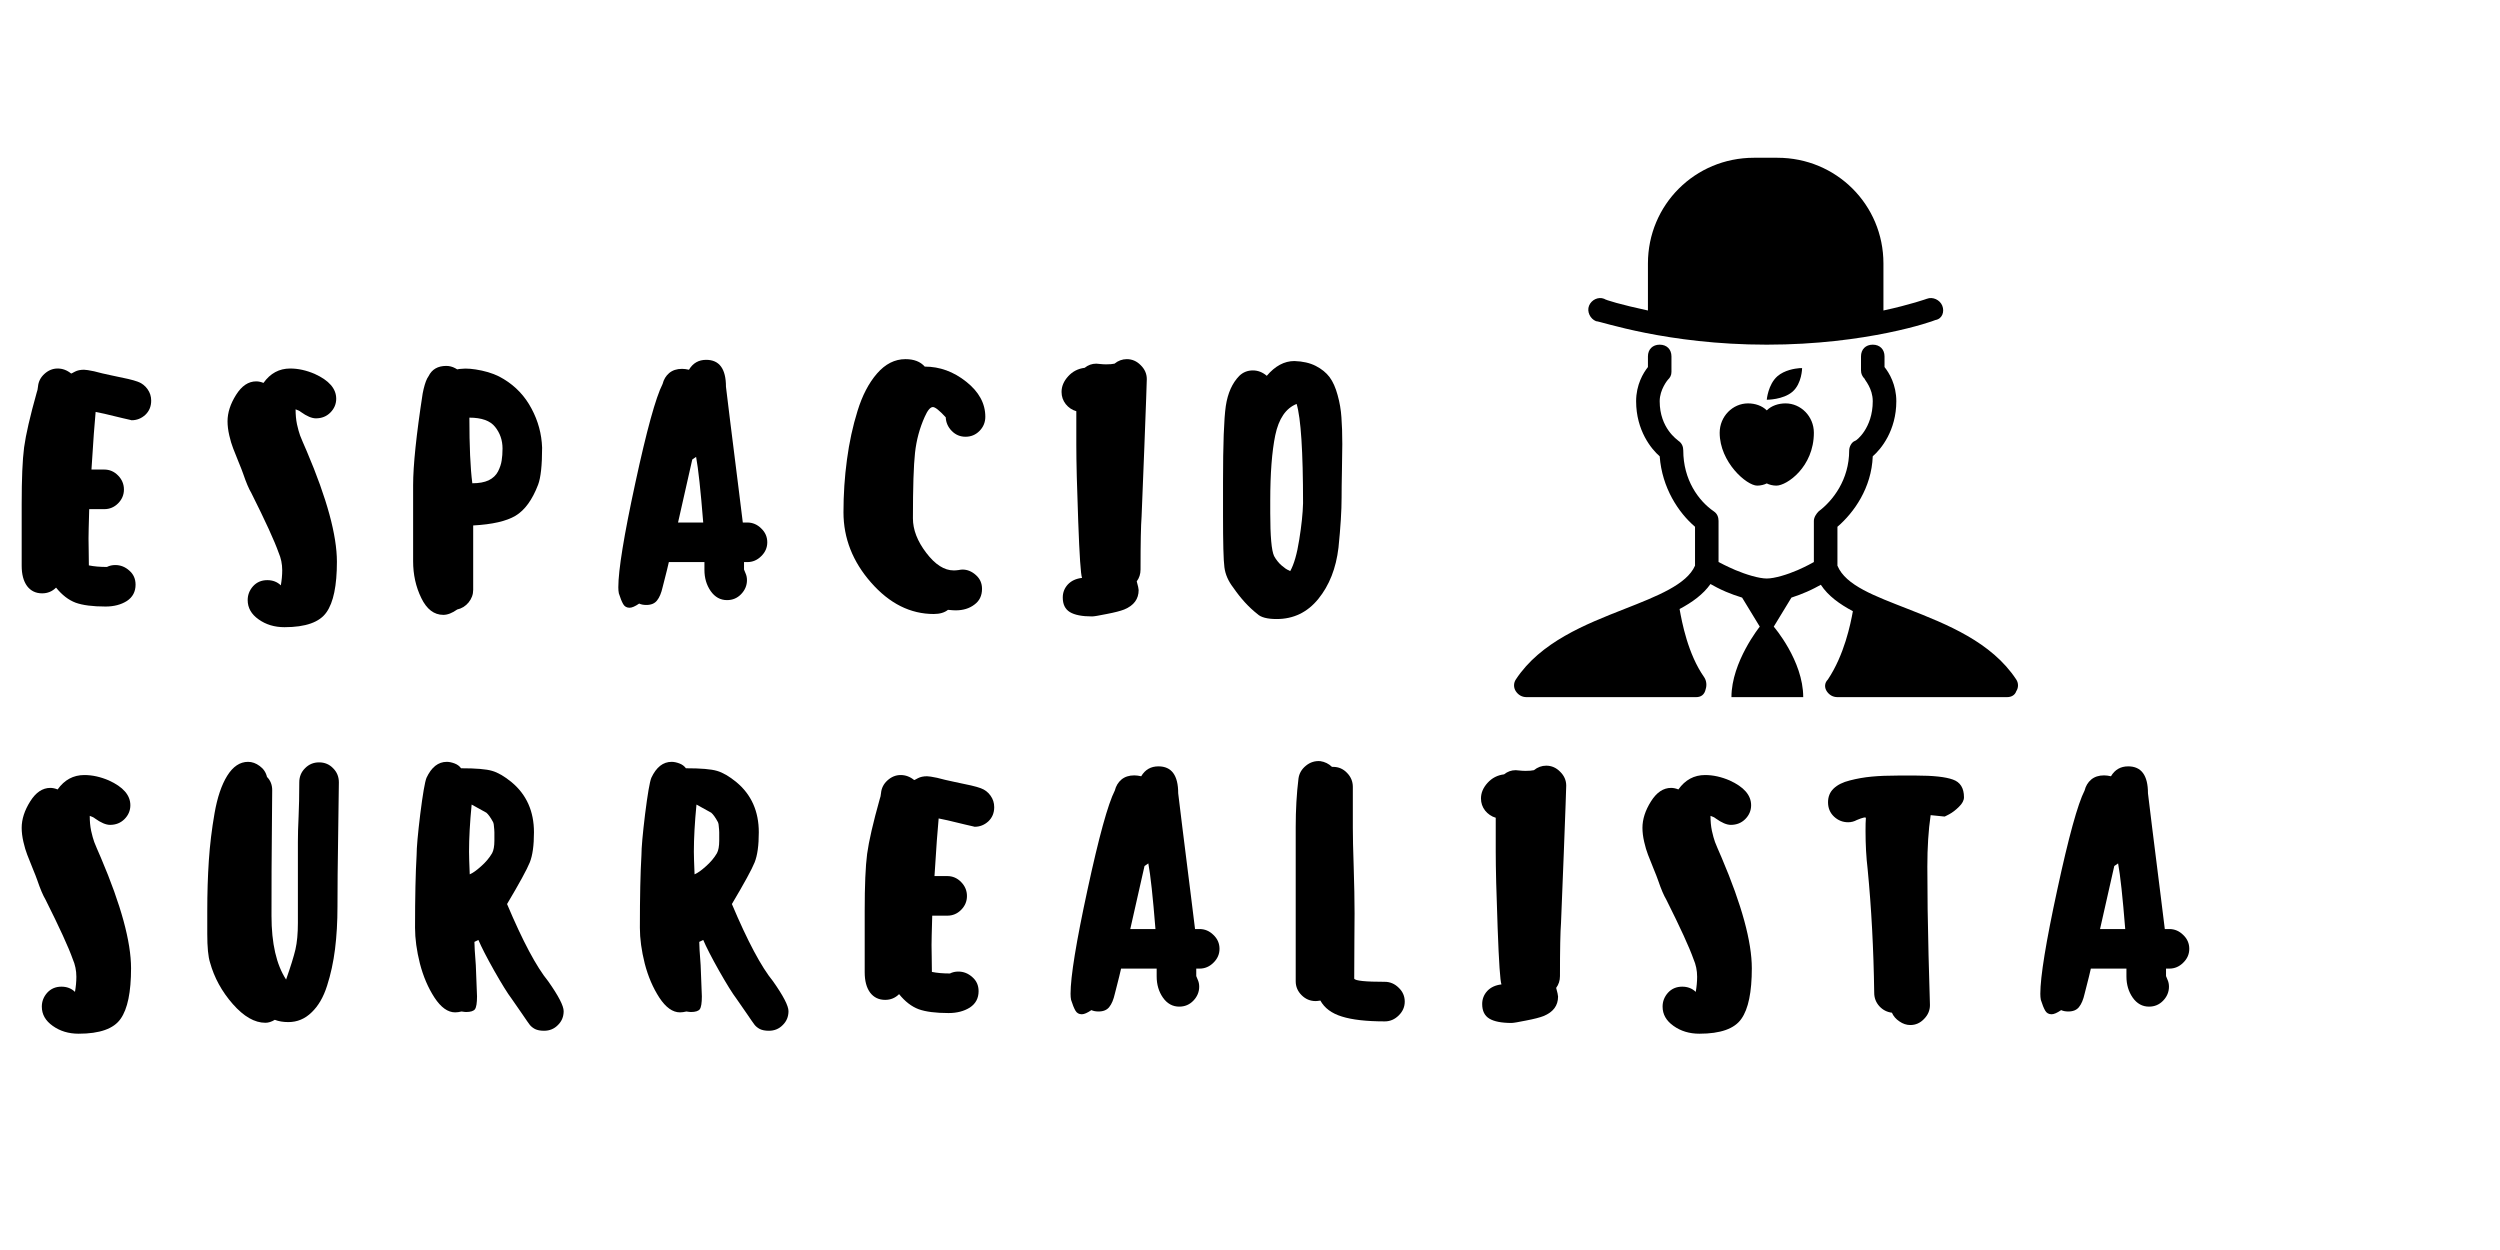 <svg xmlns="http://www.w3.org/2000/svg" xmlns:xlink="http://www.w3.org/1999/xlink" width="300" zoomAndPan="magnify" viewBox="0 0 224.88 112.5" height="150" preserveAspectRatio="xMidYMid meet" version="1.0"><defs><g/><clipPath id="id1"><path d="M 136.121 14.207 L 181.672 14.207 L 181.672 62.742 L 136.121 62.742 Z M 136.121 14.207 " clip-rule="nonzero"/></clipPath></defs><g fill="#000000" fill-opacity="1"><g transform="translate(0.438, 54.385)"><g><path d="M 5.906 -20.766 C 5.539 -21.066 5.133 -21.219 4.688 -21.219 C 4.25 -21.219 3.852 -21.055 3.5 -20.734 C 3.156 -20.422 2.961 -20.039 2.922 -19.594 C 2.898 -19.363 2.863 -19.191 2.812 -19.078 C 2.207 -16.922 1.828 -15.27 1.672 -14.125 C 1.523 -12.988 1.453 -11.281 1.453 -9 L 1.453 -3.469 C 1.453 -2.695 1.613 -2.086 1.938 -1.641 C 2.27 -1.203 2.723 -0.984 3.297 -0.984 C 3.785 -0.984 4.203 -1.156 4.547 -1.5 C 5.086 -0.832 5.676 -0.379 6.312 -0.141 C 6.945 0.086 7.844 0.203 9 0.203 C 9.758 0.203 10.398 0.035 10.922 -0.297 C 11.441 -0.641 11.703 -1.129 11.703 -1.766 C 11.703 -2.285 11.516 -2.707 11.141 -3.031 C 10.773 -3.363 10.352 -3.531 9.875 -3.531 C 9.602 -3.531 9.352 -3.473 9.125 -3.359 C 8.5 -3.359 7.957 -3.406 7.5 -3.5 C 7.5 -3.883 7.492 -4.336 7.484 -4.859 C 7.473 -5.379 7.469 -5.727 7.469 -5.906 C 7.469 -6.25 7.488 -7.133 7.531 -8.562 L 8.891 -8.562 C 9.367 -8.562 9.781 -8.734 10.125 -9.078 C 10.477 -9.43 10.656 -9.848 10.656 -10.328 C 10.656 -10.816 10.477 -11.238 10.125 -11.594 C 9.781 -11.945 9.367 -12.125 8.891 -12.125 L 7.734 -12.125 C 7.891 -14.656 8.016 -16.383 8.109 -17.312 L 8.922 -17.141 C 9.461 -17.004 10.004 -16.875 10.547 -16.75 C 11.098 -16.625 11.363 -16.562 11.344 -16.562 C 11.812 -16.562 12.223 -16.723 12.578 -17.047 C 12.93 -17.379 13.109 -17.805 13.109 -18.328 C 13.109 -18.711 13 -19.055 12.781 -19.359 C 12.562 -19.672 12.27 -19.895 11.906 -20.031 C 11.688 -20.113 11.395 -20.195 11.031 -20.281 C 10.664 -20.363 10.176 -20.469 9.562 -20.594 C 8.957 -20.719 8.426 -20.844 7.969 -20.969 C 7.52 -21.062 7.219 -21.109 7.062 -21.109 C 6.738 -21.109 6.469 -21.051 6.25 -20.938 C 6.039 -20.82 5.926 -20.766 5.906 -20.766 Z M 5.906 -20.766 "/></g></g></g><g fill="#000000" fill-opacity="1"><g transform="translate(18.965, 54.385)"><g><path d="M 11.234 -18.5 C 11.234 -19.406 10.586 -20.148 9.297 -20.734 C 8.547 -21.055 7.812 -21.219 7.094 -21.219 C 6.102 -21.219 5.301 -20.785 4.688 -19.922 C 4.457 -20.016 4.238 -20.062 4.031 -20.062 C 3.332 -20.062 2.727 -19.656 2.219 -18.844 C 1.707 -18.031 1.453 -17.238 1.453 -16.469 C 1.453 -16.082 1.504 -15.66 1.609 -15.203 C 1.711 -14.754 1.828 -14.367 1.953 -14.047 C 2.078 -13.734 2.238 -13.328 2.438 -12.828 C 2.645 -12.328 2.785 -11.969 2.859 -11.75 C 3.129 -10.957 3.375 -10.379 3.594 -10.016 C 4.863 -7.484 5.68 -5.695 6.047 -4.656 C 6.266 -4.156 6.375 -3.625 6.375 -3.062 C 6.375 -2.625 6.332 -2.172 6.25 -1.703 C 5.926 -2.016 5.52 -2.172 5.031 -2.172 C 4.508 -2.172 4.082 -1.988 3.75 -1.625 C 3.426 -1.258 3.266 -0.844 3.266 -0.375 C 3.266 0.32 3.594 0.898 4.25 1.359 C 4.906 1.828 5.68 2.062 6.578 2.062 C 8.484 2.062 9.742 1.613 10.359 0.719 C 10.984 -0.164 11.297 -1.68 11.297 -3.828 C 11.297 -6.211 10.395 -9.52 8.594 -13.75 C 8.289 -14.445 8.086 -14.926 7.984 -15.188 C 7.891 -15.445 7.797 -15.785 7.703 -16.203 C 7.617 -16.617 7.578 -17.066 7.578 -17.547 C 7.797 -17.473 7.953 -17.395 8.047 -17.312 C 8.586 -16.926 9.039 -16.734 9.406 -16.734 C 9.926 -16.734 10.359 -16.906 10.703 -17.25 C 11.055 -17.602 11.234 -18.02 11.234 -18.5 Z M 11.234 -18.5 "/></g></g></g><g fill="#000000" fill-opacity="1"><g transform="translate(35.668, 54.385)"><g><path d="M 13.062 -14.094 C 13.062 -12.508 12.941 -11.398 12.703 -10.766 C 12.18 -9.398 11.504 -8.469 10.672 -7.969 C 9.848 -7.477 8.578 -7.188 6.859 -7.094 L 6.859 -1.297 C 6.859 -0.879 6.719 -0.5 6.438 -0.156 C 6.156 0.176 5.816 0.383 5.422 0.469 C 4.973 0.789 4.555 0.953 4.172 0.953 C 3.336 0.953 2.676 0.445 2.188 -0.562 C 1.695 -1.57 1.453 -2.676 1.453 -3.875 L 1.453 -10.719 C 1.453 -12.488 1.738 -15.238 2.312 -18.969 C 2.426 -19.562 2.562 -20.016 2.719 -20.328 L 2.844 -20.531 C 3.145 -21.145 3.676 -21.453 4.438 -21.453 C 4.719 -21.453 4.984 -21.383 5.234 -21.25 L 5.422 -21.141 C 5.566 -21.172 5.68 -21.188 5.766 -21.188 C 6.242 -21.25 6.867 -21.195 7.641 -21.031 C 8.41 -20.863 9.066 -20.609 9.609 -20.266 C 10.691 -19.609 11.523 -18.723 12.109 -17.609 C 12.703 -16.504 13.02 -15.332 13.062 -14.094 Z M 6.781 -10.891 C 7.375 -10.891 7.863 -10.977 8.25 -11.156 C 8.633 -11.344 8.914 -11.609 9.094 -11.953 C 9.27 -12.305 9.379 -12.633 9.422 -12.938 C 9.473 -13.25 9.5 -13.609 9.5 -14.016 C 9.5 -14.766 9.273 -15.414 8.828 -15.969 C 8.391 -16.52 7.617 -16.797 6.516 -16.797 C 6.516 -14.242 6.602 -12.273 6.781 -10.891 Z M 6.781 -10.891 "/></g></g></g><g fill="#000000" fill-opacity="1"><g transform="translate(54.136, 54.385)"><g><path d="M 13.062 -7.359 C 13.539 -7.359 13.957 -7.18 14.312 -6.828 C 14.676 -6.484 14.859 -6.066 14.859 -5.578 C 14.859 -5.098 14.676 -4.68 14.312 -4.328 C 13.957 -3.973 13.539 -3.797 13.062 -3.797 L 12.766 -3.797 L 12.766 -3.125 L 12.906 -2.781 C 12.988 -2.602 13.031 -2.398 13.031 -2.172 C 13.031 -1.691 12.852 -1.27 12.5 -0.906 C 12.156 -0.551 11.734 -0.375 11.234 -0.375 C 10.641 -0.375 10.148 -0.645 9.766 -1.188 C 9.391 -1.727 9.203 -2.363 9.203 -3.094 L 9.203 -3.797 L 6 -3.797 C 5.895 -3.328 5.773 -2.836 5.641 -2.328 C 5.504 -1.816 5.438 -1.551 5.438 -1.531 C 5.32 -1.008 5.156 -0.613 4.938 -0.344 C 4.727 -0.07 4.406 0.062 3.969 0.062 C 3.719 0.062 3.504 0.02 3.328 -0.062 C 2.961 0.188 2.676 0.312 2.469 0.312 C 2.207 0.312 2.016 0.203 1.891 -0.016 C 1.766 -0.234 1.633 -0.555 1.5 -0.984 C 1.469 -1.141 1.453 -1.32 1.453 -1.531 C 1.453 -3.07 1.961 -6.203 2.984 -10.922 C 4.004 -15.648 4.82 -18.617 5.438 -19.828 C 5.539 -20.234 5.738 -20.562 6.031 -20.812 C 6.332 -21.062 6.719 -21.188 7.188 -21.188 C 7.375 -21.188 7.582 -21.16 7.812 -21.109 C 8.164 -21.703 8.68 -22 9.359 -22 C 10.547 -22 11.141 -21.191 11.141 -19.578 L 11.516 -16.5 C 11.773 -14.457 12.031 -12.422 12.281 -10.391 L 12.656 -7.359 Z M 6.828 -7.359 L 9.094 -7.359 C 8.863 -10.254 8.648 -12.223 8.453 -13.266 L 8.109 -13.031 C 8.066 -12.832 7.641 -10.941 6.828 -7.359 Z M 6.828 -7.359 "/></g></g></g><g fill="#000000" fill-opacity="1"><g transform="translate(74.4, 54.385)"><g><path d="M 14.219 -16.875 C 14.219 -18.07 13.645 -19.125 12.5 -20.031 C 11.363 -20.938 10.117 -21.391 8.766 -21.391 C 8.379 -21.836 7.801 -22.062 7.031 -22.062 C 6.07 -22.062 5.219 -21.629 4.469 -20.766 C 3.727 -19.91 3.145 -18.789 2.719 -17.406 C 2.289 -16.031 1.973 -14.566 1.766 -13.016 C 1.555 -11.461 1.453 -9.883 1.453 -8.281 C 1.453 -5.945 2.281 -3.836 3.938 -1.953 C 5.594 -0.066 7.473 0.875 9.578 0.875 C 10.117 0.875 10.547 0.75 10.859 0.5 C 11.172 0.531 11.398 0.547 11.547 0.547 C 12.223 0.547 12.785 0.375 13.234 0.031 C 13.691 -0.301 13.922 -0.773 13.922 -1.391 C 13.922 -1.891 13.738 -2.301 13.375 -2.625 C 13.008 -2.957 12.602 -3.125 12.156 -3.125 C 12.082 -3.125 11.961 -3.109 11.797 -3.078 C 11.629 -3.055 11.488 -3.047 11.375 -3.047 C 10.531 -3.047 9.707 -3.57 8.906 -4.625 C 8.102 -5.676 7.703 -6.711 7.703 -7.734 C 7.703 -10.523 7.766 -12.488 7.891 -13.625 C 8.016 -14.77 8.305 -15.852 8.766 -16.875 C 9.023 -17.457 9.27 -17.75 9.5 -17.75 C 9.707 -17.75 10.094 -17.441 10.656 -16.828 C 10.676 -16.359 10.859 -15.945 11.203 -15.594 C 11.547 -15.25 11.957 -15.078 12.438 -15.078 C 12.926 -15.078 13.344 -15.25 13.688 -15.594 C 14.039 -15.945 14.219 -16.375 14.219 -16.875 Z M 14.219 -16.875 "/></g></g></g><g fill="#000000" fill-opacity="1"><g transform="translate(94.027, 54.385)"><g><path d="M 2.781 -17.375 L 2.781 -14.328 C 2.781 -12.848 2.836 -10.555 2.953 -7.453 C 3.066 -4.359 3.18 -2.664 3.297 -2.375 C 2.754 -2.312 2.328 -2.113 2.016 -1.781 C 1.711 -1.445 1.562 -1.055 1.562 -0.609 C 1.562 0.004 1.773 0.441 2.203 0.703 C 2.629 0.961 3.297 1.094 4.203 1.094 C 4.367 1.094 4.805 1.02 5.516 0.875 C 6.234 0.738 6.758 0.602 7.094 0.469 C 7.957 0.113 8.391 -0.469 8.391 -1.281 C 8.391 -1.395 8.332 -1.656 8.219 -2.062 C 8.445 -2.363 8.562 -2.719 8.562 -3.125 C 8.562 -5.52 8.594 -7.113 8.656 -7.906 C 8.676 -8.289 8.758 -10.383 8.906 -14.188 C 9.051 -17.988 9.125 -20.016 9.125 -20.266 C 9.125 -20.742 8.941 -21.16 8.578 -21.516 C 8.223 -21.879 7.805 -22.062 7.328 -22.062 C 6.922 -22.062 6.551 -21.926 6.219 -21.656 C 6.031 -21.613 5.781 -21.594 5.469 -21.594 C 5.301 -21.594 5.117 -21.602 4.922 -21.625 C 4.723 -21.645 4.609 -21.656 4.578 -21.656 C 4.191 -21.656 3.844 -21.531 3.531 -21.281 C 2.938 -21.207 2.441 -20.953 2.047 -20.516 C 1.648 -20.078 1.453 -19.609 1.453 -19.109 C 1.453 -18.703 1.578 -18.336 1.828 -18.016 C 2.078 -17.703 2.395 -17.488 2.781 -17.375 Z M 2.781 -17.375 "/></g></g></g><g fill="#000000" fill-opacity="1"><g transform="translate(108.559, 54.385)"><g><path d="M 5.391 -20.562 C 5.016 -20.883 4.598 -21.047 4.141 -21.047 C 3.66 -21.047 3.254 -20.883 2.922 -20.562 C 2.285 -19.914 1.879 -19.008 1.703 -17.844 C 1.535 -16.676 1.453 -14.395 1.453 -11 L 1.453 -8.016 C 1.453 -5.523 1.492 -3.961 1.578 -3.328 C 1.66 -2.691 1.926 -2.082 2.375 -1.5 C 3.051 -0.52 3.773 0.27 4.547 0.875 C 4.859 1.176 5.438 1.328 6.281 1.328 C 7.801 1.328 9.051 0.723 10.031 -0.484 C 11.02 -1.703 11.625 -3.238 11.844 -5.094 C 12.031 -6.926 12.125 -8.43 12.125 -9.609 C 12.125 -10.191 12.133 -11.016 12.156 -12.078 C 12.176 -13.148 12.188 -13.93 12.188 -14.422 C 12.188 -15.367 12.16 -16.172 12.109 -16.828 C 12.066 -17.492 11.953 -18.16 11.766 -18.828 C 11.586 -19.492 11.348 -20.031 11.047 -20.438 C 10.742 -20.844 10.328 -21.18 9.797 -21.453 C 9.266 -21.723 8.625 -21.867 7.875 -21.891 C 6.969 -21.891 6.141 -21.445 5.391 -20.562 Z M 7.5 -2.984 L 7.391 -3.047 C 7.305 -3.078 7.207 -3.129 7.094 -3.203 C 6.977 -3.285 6.859 -3.379 6.734 -3.484 C 6.609 -3.586 6.484 -3.719 6.359 -3.875 C 6.234 -4.031 6.129 -4.188 6.047 -4.344 C 5.816 -4.844 5.703 -6.133 5.703 -8.219 L 5.703 -9.297 C 5.703 -11.766 5.852 -13.738 6.156 -15.219 C 6.469 -16.707 7.109 -17.645 8.078 -18.031 C 8.461 -16.738 8.656 -13.758 8.656 -9.094 C 8.633 -8.188 8.52 -7.094 8.312 -5.812 C 8.113 -4.539 7.844 -3.598 7.5 -2.984 Z M 7.5 -2.984 "/></g></g></g><g fill="#000000" fill-opacity="1"><g transform="translate(0.438, 90.972)"><g><path d="M 11.234 -18.5 C 11.234 -19.406 10.586 -20.148 9.297 -20.734 C 8.547 -21.055 7.812 -21.219 7.094 -21.219 C 6.102 -21.219 5.301 -20.785 4.688 -19.922 C 4.457 -20.016 4.238 -20.062 4.031 -20.062 C 3.332 -20.062 2.727 -19.656 2.219 -18.844 C 1.707 -18.031 1.453 -17.238 1.453 -16.469 C 1.453 -16.082 1.504 -15.66 1.609 -15.203 C 1.711 -14.754 1.828 -14.367 1.953 -14.047 C 2.078 -13.734 2.238 -13.328 2.438 -12.828 C 2.645 -12.328 2.785 -11.969 2.859 -11.75 C 3.129 -10.957 3.375 -10.379 3.594 -10.016 C 4.863 -7.484 5.68 -5.695 6.047 -4.656 C 6.266 -4.156 6.375 -3.625 6.375 -3.062 C 6.375 -2.625 6.332 -2.172 6.25 -1.703 C 5.926 -2.016 5.52 -2.172 5.031 -2.172 C 4.508 -2.172 4.082 -1.988 3.75 -1.625 C 3.426 -1.258 3.266 -0.844 3.266 -0.375 C 3.266 0.32 3.594 0.898 4.25 1.359 C 4.906 1.828 5.68 2.062 6.578 2.062 C 8.484 2.062 9.742 1.613 10.359 0.719 C 10.984 -0.164 11.297 -1.68 11.297 -3.828 C 11.297 -6.211 10.395 -9.52 8.594 -13.75 C 8.289 -14.445 8.086 -14.926 7.984 -15.188 C 7.891 -15.445 7.797 -15.785 7.703 -16.203 C 7.617 -16.617 7.578 -17.066 7.578 -17.547 C 7.797 -17.473 7.953 -17.395 8.047 -17.312 C 8.586 -16.926 9.039 -16.734 9.406 -16.734 C 9.926 -16.734 10.359 -16.906 10.703 -17.25 C 11.055 -17.602 11.234 -18.02 11.234 -18.5 Z M 11.234 -18.5 "/></g></g></g><g fill="#000000" fill-opacity="1"><g transform="translate(17.141, 90.972)"><g><path d="M 7.531 0.812 C 7.875 0.945 8.281 1.016 8.75 1.016 C 9.551 1.016 10.25 0.723 10.844 0.141 C 11.445 -0.43 11.91 -1.227 12.234 -2.25 C 12.566 -3.281 12.805 -4.383 12.953 -5.562 C 13.098 -6.738 13.172 -8.008 13.172 -9.375 C 13.172 -11.094 13.191 -13.254 13.234 -15.859 C 13.273 -18.473 13.297 -20.039 13.297 -20.562 C 13.297 -21.062 13.125 -21.484 12.781 -21.828 C 12.445 -22.18 12.023 -22.359 11.516 -22.359 C 11.016 -22.359 10.594 -22.18 10.25 -21.828 C 9.906 -21.484 9.734 -21.062 9.734 -20.562 C 9.734 -19.363 9.711 -18.332 9.672 -17.469 C 9.629 -16.613 9.609 -15.859 9.609 -15.203 L 9.609 -7.906 C 9.609 -6.957 9.535 -6.164 9.391 -5.531 C 9.242 -4.895 8.961 -3.988 8.547 -2.812 C 7.672 -4.156 7.234 -6.066 7.234 -8.547 C 7.234 -11.492 7.242 -13.973 7.266 -15.984 C 7.285 -17.992 7.297 -19.285 7.297 -19.859 C 7.297 -20.336 7.141 -20.734 6.828 -21.047 C 6.734 -21.453 6.516 -21.781 6.172 -22.031 C 5.836 -22.281 5.488 -22.406 5.125 -22.406 C 4.395 -22.406 3.77 -21.988 3.25 -21.156 C 2.738 -20.332 2.359 -19.207 2.109 -17.781 C 1.859 -16.352 1.688 -14.93 1.594 -13.516 C 1.5 -12.109 1.453 -10.586 1.453 -8.953 L 1.453 -6.922 C 1.453 -5.723 1.535 -4.863 1.703 -4.344 C 2.078 -2.988 2.758 -1.742 3.75 -0.609 C 4.738 0.516 5.719 1.078 6.688 1.078 C 6.957 1.078 7.238 0.988 7.531 0.812 Z M 7.531 0.812 "/></g></g></g><g fill="#000000" fill-opacity="1"><g transform="translate(35.841, 90.972)"><g><path d="M 14.828 0.031 C 14.828 0.531 14.656 0.945 14.312 1.281 C 13.977 1.625 13.562 1.797 13.062 1.797 C 12.727 1.797 12.457 1.742 12.25 1.641 C 12.051 1.535 11.895 1.41 11.781 1.266 C 11.664 1.117 11.438 0.789 11.094 0.281 C 10.758 -0.219 10.441 -0.676 10.141 -1.094 C 9.785 -1.562 9.266 -2.398 8.578 -3.609 C 7.898 -4.816 7.426 -5.738 7.156 -6.375 L 6.797 -6.203 C 6.797 -5.891 6.836 -5.191 6.922 -4.109 C 6.992 -2.41 7.031 -1.473 7.031 -1.297 C 7.031 -0.703 6.969 -0.316 6.844 -0.141 C 6.719 0.023 6.453 0.109 6.047 0.109 C 5.973 0.109 5.836 0.094 5.641 0.062 C 5.43 0.113 5.238 0.141 5.062 0.141 C 4.406 0.141 3.785 -0.301 3.203 -1.188 C 2.629 -2.07 2.191 -3.094 1.891 -4.25 C 1.598 -5.414 1.453 -6.488 1.453 -7.469 C 1.453 -10.25 1.5 -12.43 1.594 -14.016 C 1.594 -14.672 1.703 -15.898 1.922 -17.703 C 2.148 -19.504 2.336 -20.594 2.484 -20.969 C 2.93 -21.926 3.539 -22.406 4.312 -22.406 C 4.52 -22.406 4.75 -22.359 5 -22.266 C 5.258 -22.172 5.457 -22.023 5.594 -21.828 C 6.938 -21.828 7.867 -21.75 8.391 -21.594 C 8.91 -21.445 9.492 -21.109 10.141 -20.578 C 11.484 -19.461 12.156 -17.957 12.156 -16.062 C 12.156 -14.883 12.031 -13.984 11.781 -13.359 C 11.531 -12.734 10.848 -11.484 9.734 -9.609 C 11.141 -6.273 12.375 -3.957 13.438 -2.656 C 14.363 -1.344 14.828 -0.445 14.828 0.031 Z M 8.391 -14.188 C 8.523 -14.438 8.594 -14.812 8.594 -15.312 L 8.594 -16.062 C 8.594 -16.195 8.578 -16.398 8.547 -16.672 C 8.547 -16.711 8.539 -16.758 8.531 -16.812 C 8.52 -16.875 8.504 -16.926 8.484 -16.969 C 8.254 -17.395 8.051 -17.68 7.875 -17.828 L 6.547 -18.562 C 6.391 -16.957 6.312 -15.547 6.312 -14.328 C 6.312 -13.961 6.332 -13.281 6.375 -12.281 C 6.645 -12.395 6.984 -12.633 7.391 -13 C 7.805 -13.363 8.141 -13.758 8.391 -14.188 Z M 8.391 -14.188 "/></g></g></g><g fill="#000000" fill-opacity="1"><g transform="translate(56.076, 90.972)"><g><path d="M 14.828 0.031 C 14.828 0.531 14.656 0.945 14.312 1.281 C 13.977 1.625 13.562 1.797 13.062 1.797 C 12.727 1.797 12.457 1.742 12.25 1.641 C 12.051 1.535 11.895 1.41 11.781 1.266 C 11.664 1.117 11.438 0.789 11.094 0.281 C 10.758 -0.219 10.441 -0.676 10.141 -1.094 C 9.785 -1.562 9.266 -2.398 8.578 -3.609 C 7.898 -4.816 7.426 -5.738 7.156 -6.375 L 6.797 -6.203 C 6.797 -5.891 6.836 -5.191 6.922 -4.109 C 6.992 -2.41 7.031 -1.473 7.031 -1.297 C 7.031 -0.703 6.969 -0.316 6.844 -0.141 C 6.719 0.023 6.453 0.109 6.047 0.109 C 5.973 0.109 5.836 0.094 5.641 0.062 C 5.43 0.113 5.238 0.141 5.062 0.141 C 4.406 0.141 3.785 -0.301 3.203 -1.188 C 2.629 -2.07 2.191 -3.094 1.891 -4.25 C 1.598 -5.414 1.453 -6.488 1.453 -7.469 C 1.453 -10.25 1.5 -12.43 1.594 -14.016 C 1.594 -14.672 1.703 -15.898 1.922 -17.703 C 2.148 -19.504 2.336 -20.594 2.484 -20.969 C 2.93 -21.926 3.539 -22.406 4.312 -22.406 C 4.52 -22.406 4.75 -22.359 5 -22.266 C 5.258 -22.172 5.457 -22.023 5.594 -21.828 C 6.938 -21.828 7.867 -21.75 8.391 -21.594 C 8.91 -21.445 9.492 -21.109 10.141 -20.578 C 11.484 -19.461 12.156 -17.957 12.156 -16.062 C 12.156 -14.883 12.031 -13.984 11.781 -13.359 C 11.531 -12.734 10.848 -11.484 9.734 -9.609 C 11.141 -6.273 12.375 -3.957 13.438 -2.656 C 14.363 -1.344 14.828 -0.445 14.828 0.031 Z M 8.391 -14.188 C 8.523 -14.438 8.594 -14.812 8.594 -15.312 L 8.594 -16.062 C 8.594 -16.195 8.578 -16.398 8.547 -16.672 C 8.547 -16.711 8.539 -16.758 8.531 -16.812 C 8.52 -16.875 8.504 -16.926 8.484 -16.969 C 8.254 -17.395 8.051 -17.68 7.875 -17.828 L 6.547 -18.562 C 6.391 -16.957 6.312 -15.547 6.312 -14.328 C 6.312 -13.961 6.332 -13.281 6.375 -12.281 C 6.645 -12.395 6.984 -12.633 7.391 -13 C 7.805 -13.363 8.141 -13.758 8.391 -14.188 Z M 8.391 -14.188 "/></g></g></g><g fill="#000000" fill-opacity="1"><g transform="translate(76.31, 90.972)"><g><path d="M 5.906 -20.766 C 5.539 -21.066 5.133 -21.219 4.688 -21.219 C 4.25 -21.219 3.852 -21.055 3.5 -20.734 C 3.156 -20.422 2.961 -20.039 2.922 -19.594 C 2.898 -19.363 2.863 -19.191 2.812 -19.078 C 2.207 -16.922 1.828 -15.27 1.672 -14.125 C 1.523 -12.988 1.453 -11.281 1.453 -9 L 1.453 -3.469 C 1.453 -2.695 1.613 -2.086 1.938 -1.641 C 2.27 -1.203 2.723 -0.984 3.297 -0.984 C 3.785 -0.984 4.203 -1.156 4.547 -1.5 C 5.086 -0.832 5.676 -0.379 6.312 -0.141 C 6.945 0.086 7.844 0.203 9 0.203 C 9.758 0.203 10.398 0.035 10.922 -0.297 C 11.441 -0.641 11.703 -1.129 11.703 -1.766 C 11.703 -2.285 11.516 -2.707 11.141 -3.031 C 10.773 -3.363 10.352 -3.531 9.875 -3.531 C 9.602 -3.531 9.352 -3.473 9.125 -3.359 C 8.5 -3.359 7.957 -3.406 7.5 -3.5 C 7.5 -3.883 7.492 -4.336 7.484 -4.859 C 7.473 -5.379 7.469 -5.727 7.469 -5.906 C 7.469 -6.25 7.488 -7.133 7.531 -8.562 L 8.891 -8.562 C 9.367 -8.562 9.781 -8.734 10.125 -9.078 C 10.477 -9.43 10.656 -9.848 10.656 -10.328 C 10.656 -10.816 10.477 -11.238 10.125 -11.594 C 9.781 -11.945 9.367 -12.125 8.891 -12.125 L 7.734 -12.125 C 7.891 -14.656 8.016 -16.383 8.109 -17.312 L 8.922 -17.141 C 9.461 -17.004 10.004 -16.875 10.547 -16.75 C 11.098 -16.625 11.363 -16.562 11.344 -16.562 C 11.812 -16.562 12.223 -16.723 12.578 -17.047 C 12.93 -17.379 13.109 -17.805 13.109 -18.328 C 13.109 -18.711 13 -19.055 12.781 -19.359 C 12.562 -19.672 12.27 -19.895 11.906 -20.031 C 11.688 -20.113 11.395 -20.195 11.031 -20.281 C 10.664 -20.363 10.176 -20.469 9.562 -20.594 C 8.957 -20.719 8.426 -20.844 7.969 -20.969 C 7.52 -21.062 7.219 -21.109 7.062 -21.109 C 6.738 -21.109 6.469 -21.051 6.25 -20.938 C 6.039 -20.82 5.926 -20.766 5.906 -20.766 Z M 5.906 -20.766 "/></g></g></g><g fill="#000000" fill-opacity="1"><g transform="translate(94.837, 90.972)"><g><path d="M 13.062 -7.359 C 13.539 -7.359 13.957 -7.18 14.312 -6.828 C 14.676 -6.484 14.859 -6.066 14.859 -5.578 C 14.859 -5.098 14.676 -4.68 14.312 -4.328 C 13.957 -3.973 13.539 -3.797 13.062 -3.797 L 12.766 -3.797 L 12.766 -3.125 L 12.906 -2.781 C 12.988 -2.602 13.031 -2.398 13.031 -2.172 C 13.031 -1.691 12.852 -1.27 12.5 -0.906 C 12.156 -0.551 11.734 -0.375 11.234 -0.375 C 10.641 -0.375 10.148 -0.645 9.766 -1.188 C 9.391 -1.727 9.203 -2.363 9.203 -3.094 L 9.203 -3.797 L 6 -3.797 C 5.895 -3.328 5.773 -2.836 5.641 -2.328 C 5.504 -1.816 5.438 -1.551 5.438 -1.531 C 5.32 -1.008 5.156 -0.613 4.938 -0.344 C 4.727 -0.07 4.406 0.062 3.969 0.062 C 3.719 0.062 3.504 0.02 3.328 -0.062 C 2.961 0.188 2.676 0.312 2.469 0.312 C 2.207 0.312 2.016 0.203 1.891 -0.016 C 1.766 -0.234 1.633 -0.555 1.5 -0.984 C 1.469 -1.141 1.453 -1.32 1.453 -1.531 C 1.453 -3.07 1.961 -6.203 2.984 -10.922 C 4.004 -15.648 4.82 -18.617 5.438 -19.828 C 5.539 -20.234 5.738 -20.562 6.031 -20.812 C 6.332 -21.062 6.719 -21.188 7.188 -21.188 C 7.375 -21.188 7.582 -21.16 7.812 -21.109 C 8.164 -21.703 8.68 -22 9.359 -22 C 10.547 -22 11.141 -21.191 11.141 -19.578 L 11.516 -16.5 C 11.773 -14.457 12.031 -12.422 12.281 -10.391 L 12.656 -7.359 Z M 6.828 -7.359 L 9.094 -7.359 C 8.863 -10.254 8.648 -12.223 8.453 -13.266 L 8.109 -13.031 C 8.066 -12.832 7.641 -10.941 6.828 -7.359 Z M 6.828 -7.359 "/></g></g></g><g fill="#000000" fill-opacity="1"><g transform="translate(115.101, 90.972)"><g><path d="M 4.828 -21.953 L 4.719 -21.953 C 4.426 -22.234 4.078 -22.406 3.672 -22.469 C 3.191 -22.508 2.758 -22.375 2.375 -22.062 C 1.988 -21.75 1.766 -21.363 1.703 -20.906 C 1.535 -19.551 1.453 -18.094 1.453 -16.531 L 1.453 -2.656 C 1.453 -2.176 1.629 -1.758 1.984 -1.406 C 2.336 -1.051 2.758 -0.875 3.25 -0.875 C 3.344 -0.875 3.484 -0.891 3.672 -0.922 C 4.047 -0.242 4.691 0.234 5.609 0.516 C 6.523 0.805 7.812 0.953 9.469 0.953 C 9.945 0.953 10.363 0.773 10.719 0.422 C 11.082 0.066 11.266 -0.348 11.266 -0.828 C 11.266 -1.316 11.082 -1.734 10.719 -2.078 C 10.363 -2.43 9.945 -2.609 9.469 -2.609 C 7.727 -2.609 6.812 -2.703 6.719 -2.891 C 6.719 -4.047 6.723 -5.207 6.734 -6.375 C 6.742 -7.551 6.75 -8.348 6.75 -8.766 C 6.75 -9.961 6.723 -11.352 6.672 -12.938 C 6.617 -14.52 6.594 -15.695 6.594 -16.469 L 6.594 -20.156 C 6.594 -20.633 6.422 -21.051 6.078 -21.406 C 5.734 -21.77 5.316 -21.953 4.828 -21.953 Z M 4.828 -21.953 "/></g></g></g><g fill="#000000" fill-opacity="1"><g transform="translate(131.775, 90.972)"><g><path d="M 2.781 -17.375 L 2.781 -14.328 C 2.781 -12.848 2.836 -10.555 2.953 -7.453 C 3.066 -4.359 3.18 -2.664 3.297 -2.375 C 2.754 -2.312 2.328 -2.113 2.016 -1.781 C 1.711 -1.445 1.562 -1.055 1.562 -0.609 C 1.562 0.004 1.773 0.441 2.203 0.703 C 2.629 0.961 3.297 1.094 4.203 1.094 C 4.367 1.094 4.805 1.02 5.516 0.875 C 6.234 0.738 6.758 0.602 7.094 0.469 C 7.957 0.113 8.391 -0.469 8.391 -1.281 C 8.391 -1.395 8.332 -1.656 8.219 -2.062 C 8.445 -2.363 8.562 -2.719 8.562 -3.125 C 8.562 -5.52 8.594 -7.113 8.656 -7.906 C 8.676 -8.289 8.758 -10.383 8.906 -14.188 C 9.051 -17.988 9.125 -20.016 9.125 -20.266 C 9.125 -20.742 8.941 -21.16 8.578 -21.516 C 8.223 -21.879 7.805 -22.062 7.328 -22.062 C 6.922 -22.062 6.551 -21.926 6.219 -21.656 C 6.031 -21.613 5.781 -21.594 5.469 -21.594 C 5.301 -21.594 5.117 -21.602 4.922 -21.625 C 4.723 -21.645 4.609 -21.656 4.578 -21.656 C 4.191 -21.656 3.844 -21.531 3.531 -21.281 C 2.938 -21.207 2.441 -20.953 2.047 -20.516 C 1.648 -20.078 1.453 -19.609 1.453 -19.109 C 1.453 -18.703 1.578 -18.336 1.828 -18.016 C 2.078 -17.703 2.395 -17.488 2.781 -17.375 Z M 2.781 -17.375 "/></g></g></g><g fill="#000000" fill-opacity="1"><g transform="translate(146.307, 90.972)"><g><path d="M 11.234 -18.5 C 11.234 -19.406 10.586 -20.148 9.297 -20.734 C 8.547 -21.055 7.812 -21.219 7.094 -21.219 C 6.102 -21.219 5.301 -20.785 4.688 -19.922 C 4.457 -20.016 4.238 -20.062 4.031 -20.062 C 3.332 -20.062 2.727 -19.656 2.219 -18.844 C 1.707 -18.031 1.453 -17.238 1.453 -16.469 C 1.453 -16.082 1.504 -15.66 1.609 -15.203 C 1.711 -14.754 1.828 -14.367 1.953 -14.047 C 2.078 -13.734 2.238 -13.328 2.438 -12.828 C 2.645 -12.328 2.785 -11.969 2.859 -11.75 C 3.129 -10.957 3.375 -10.379 3.594 -10.016 C 4.863 -7.484 5.68 -5.695 6.047 -4.656 C 6.266 -4.156 6.375 -3.625 6.375 -3.062 C 6.375 -2.625 6.332 -2.172 6.25 -1.703 C 5.926 -2.016 5.52 -2.172 5.031 -2.172 C 4.508 -2.172 4.082 -1.988 3.75 -1.625 C 3.426 -1.258 3.266 -0.844 3.266 -0.375 C 3.266 0.32 3.594 0.898 4.25 1.359 C 4.906 1.828 5.68 2.062 6.578 2.062 C 8.484 2.062 9.742 1.613 10.359 0.719 C 10.984 -0.164 11.297 -1.68 11.297 -3.828 C 11.297 -6.211 10.395 -9.52 8.594 -13.75 C 8.289 -14.445 8.086 -14.926 7.984 -15.188 C 7.891 -15.445 7.797 -15.785 7.703 -16.203 C 7.617 -16.617 7.578 -17.066 7.578 -17.547 C 7.797 -17.473 7.953 -17.395 8.047 -17.312 C 8.586 -16.926 9.039 -16.734 9.406 -16.734 C 9.926 -16.734 10.359 -16.906 10.703 -17.25 C 11.055 -17.602 11.234 -18.02 11.234 -18.5 Z M 11.234 -18.5 "/></g></g></g><g fill="#000000" fill-opacity="1"><g transform="translate(163.01, 90.972)"><g><path d="M 3.266 -16.969 C 3.535 -16.969 3.797 -17.035 4.047 -17.172 C 4.586 -17.398 4.859 -17.457 4.859 -17.344 C 4.836 -17.094 4.828 -16.707 4.828 -16.188 C 4.828 -14.945 4.891 -13.805 5.016 -12.766 C 5.359 -9.234 5.555 -5.52 5.609 -1.625 C 5.609 -1.156 5.766 -0.75 6.078 -0.406 C 6.391 -0.07 6.766 0.117 7.203 0.172 C 7.336 0.484 7.562 0.742 7.875 0.953 C 8.188 1.172 8.516 1.281 8.859 1.281 C 9.336 1.281 9.75 1.098 10.094 0.734 C 10.445 0.379 10.625 -0.035 10.625 -0.516 C 10.625 -0.648 10.582 -2.141 10.5 -4.984 C 10.426 -7.836 10.391 -10.5 10.391 -12.969 C 10.391 -14.707 10.488 -16.254 10.688 -17.609 L 11.922 -17.484 C 11.922 -17.461 12.066 -17.531 12.359 -17.688 C 12.648 -17.844 12.941 -18.066 13.234 -18.359 C 13.535 -18.648 13.688 -18.938 13.688 -19.219 C 13.688 -20.051 13.352 -20.582 12.688 -20.812 C 12.031 -21.051 10.926 -21.172 9.375 -21.172 L 7.766 -21.172 C 6.859 -21.172 6.066 -21.141 5.391 -21.078 C 4.711 -21.016 4.055 -20.898 3.422 -20.734 C 2.785 -20.578 2.297 -20.332 1.953 -20 C 1.617 -19.676 1.453 -19.266 1.453 -18.766 C 1.453 -18.242 1.633 -17.812 2 -17.469 C 2.363 -17.133 2.785 -16.969 3.266 -16.969 Z M 3.266 -16.969 "/></g></g></g><g fill="#000000" fill-opacity="1"><g transform="translate(182.116, 90.972)"><g><path d="M 13.062 -7.359 C 13.539 -7.359 13.957 -7.18 14.312 -6.828 C 14.676 -6.484 14.859 -6.066 14.859 -5.578 C 14.859 -5.098 14.676 -4.68 14.312 -4.328 C 13.957 -3.973 13.539 -3.797 13.062 -3.797 L 12.766 -3.797 L 12.766 -3.125 L 12.906 -2.781 C 12.988 -2.602 13.031 -2.398 13.031 -2.172 C 13.031 -1.691 12.852 -1.27 12.5 -0.906 C 12.156 -0.551 11.734 -0.375 11.234 -0.375 C 10.641 -0.375 10.148 -0.645 9.766 -1.188 C 9.391 -1.727 9.203 -2.363 9.203 -3.094 L 9.203 -3.797 L 6 -3.797 C 5.895 -3.328 5.773 -2.836 5.641 -2.328 C 5.504 -1.816 5.438 -1.551 5.438 -1.531 C 5.32 -1.008 5.156 -0.613 4.938 -0.344 C 4.727 -0.07 4.406 0.062 3.969 0.062 C 3.719 0.062 3.504 0.02 3.328 -0.062 C 2.961 0.188 2.676 0.312 2.469 0.312 C 2.207 0.312 2.016 0.203 1.891 -0.016 C 1.766 -0.234 1.633 -0.555 1.5 -0.984 C 1.469 -1.141 1.453 -1.32 1.453 -1.531 C 1.453 -3.07 1.961 -6.203 2.984 -10.922 C 4.004 -15.648 4.82 -18.617 5.438 -19.828 C 5.539 -20.234 5.738 -20.562 6.031 -20.812 C 6.332 -21.062 6.719 -21.188 7.188 -21.188 C 7.375 -21.188 7.582 -21.16 7.812 -21.109 C 8.164 -21.703 8.68 -22 9.359 -22 C 10.547 -22 11.141 -21.191 11.141 -19.578 L 11.516 -16.5 C 11.773 -14.457 12.031 -12.422 12.281 -10.391 L 12.656 -7.359 Z M 6.828 -7.359 L 9.094 -7.359 C 8.863 -10.254 8.648 -12.223 8.453 -13.266 L 8.109 -13.031 C 8.066 -12.832 7.641 -10.941 6.828 -7.359 Z M 6.828 -7.359 "/></g></g></g><g clip-path="url(#id1)"><path fill="#000000" d="M 157.789 14.199 C 152.492 14.199 148.254 18.43 148.254 23.715 L 148.254 27.945 C 145.812 27.418 144.418 26.996 144.312 26.891 C 143.781 26.68 143.164 26.988 142.953 27.516 C 142.742 28.047 143.055 28.695 143.582 28.906 C 144.004 28.906 149.941 31.02 158.949 31.02 C 167.957 31.02 173.906 28.914 174.117 28.805 C 174.754 28.699 174.957 28.047 174.746 27.516 C 174.535 26.988 173.887 26.68 173.355 26.891 C 173.355 26.891 171.887 27.418 169.449 27.945 L 169.449 23.715 C 169.449 18.43 165.211 14.199 159.91 14.199 Z M 149.312 31.02 C 148.676 31.02 148.254 31.441 148.254 32.078 L 148.254 33.035 C 147.832 33.562 147.191 34.629 147.191 36.109 C 147.191 38.75 148.57 40.43 149.312 41.066 C 149.523 43.918 151.008 46.141 152.492 47.41 L 152.492 50.91 C 151.75 52.605 149.102 53.645 146.133 54.812 C 142.637 56.188 138.59 57.773 136.363 61.156 C 136.152 61.473 136.152 61.895 136.363 62.211 C 136.574 62.531 136.902 62.742 137.324 62.742 L 152.59 62.742 C 153.012 62.742 153.344 62.543 153.453 62.016 C 153.559 61.695 153.531 61.273 153.32 60.957 C 151.836 58.844 151.312 55.977 151.102 54.812 C 152.238 54.207 153.223 53.5 153.883 52.562 C 154.207 52.746 154.645 52.988 155.273 53.258 C 155.715 53.449 156.219 53.625 156.73 53.785 L 158.32 56.398 C 158.32 56.398 155.77 59.57 155.77 62.742 L 162.23 62.742 C 162.23 59.461 159.578 56.398 159.578 56.398 L 161.168 53.785 C 161.664 53.625 162.133 53.445 162.559 53.258 C 163.066 53.039 163.492 52.805 163.816 52.629 C 164.473 53.637 165.508 54.371 166.699 55.008 C 166.488 56.172 165.93 58.934 164.449 61.156 C 164.129 61.473 164.137 61.895 164.348 62.211 C 164.559 62.531 164.887 62.742 165.309 62.742 L 180.574 62.742 C 181 62.742 181.297 62.531 181.402 62.211 C 181.613 61.895 181.613 61.473 181.402 61.156 C 179.176 57.773 175.164 56.188 171.668 54.812 C 168.699 53.645 166.051 52.707 165.309 50.91 L 165.309 47.41 C 166.789 46.141 168.379 43.918 168.488 41.066 C 169.23 40.43 170.609 38.75 170.609 36.109 C 170.609 34.629 169.969 33.562 169.547 33.035 L 169.547 32.078 C 169.547 31.441 169.125 31.02 168.488 31.02 C 167.852 31.02 167.43 31.441 167.43 32.078 L 167.43 33.332 C 167.43 33.648 167.547 33.883 167.758 34.094 C 167.758 34.199 168.488 34.941 168.488 36.109 C 168.488 38.539 167.004 39.676 166.898 39.676 C 166.578 39.785 166.367 40.219 166.367 40.535 C 166.367 43.18 164.891 45.07 163.621 46.02 C 163.41 46.23 163.188 46.562 163.188 46.879 L 163.188 50.582 C 163.055 50.66 162.531 50.957 161.73 51.309 C 160.824 51.703 159.656 52.066 158.949 52.066 C 158.242 52.066 157.07 51.703 156.133 51.309 C 155.336 50.965 154.781 50.672 154.609 50.582 L 154.609 46.879 C 154.609 46.562 154.5 46.23 154.18 46.02 C 152.801 45.07 151.434 43.18 151.434 40.535 C 151.434 40.219 151.32 39.887 151 39.676 C 150.895 39.57 149.312 38.539 149.312 36.109 C 149.312 35.051 150.039 34.191 150.039 34.191 C 150.254 33.98 150.371 33.781 150.371 33.465 L 150.371 32.078 C 150.371 31.441 149.949 31.02 149.312 31.02 Z M 161.898 33.133 C 161.473 33.168 160.547 33.309 159.91 33.859 C 159.062 34.602 158.949 35.977 158.949 35.977 C 158.949 35.977 160.418 35.988 161.27 35.25 C 162.117 34.508 162.129 33.133 162.129 33.133 C 162.129 33.133 162.039 33.121 161.898 33.133 Z M 157.262 36.305 C 155.883 36.305 154.711 37.473 154.711 38.949 C 154.711 41.594 157.137 43.707 158.09 43.707 C 158.406 43.707 158.738 43.617 158.949 43.508 C 159.16 43.617 159.492 43.707 159.812 43.707 C 160.762 43.707 163.188 42.016 163.188 38.949 C 163.188 37.473 162.016 36.305 160.641 36.305 C 160 36.305 159.371 36.512 158.949 36.934 C 158.527 36.512 157.898 36.305 157.262 36.305 Z M 157.262 36.305 " fill-opacity="1" fill-rule="nonzero"/></g></svg>
